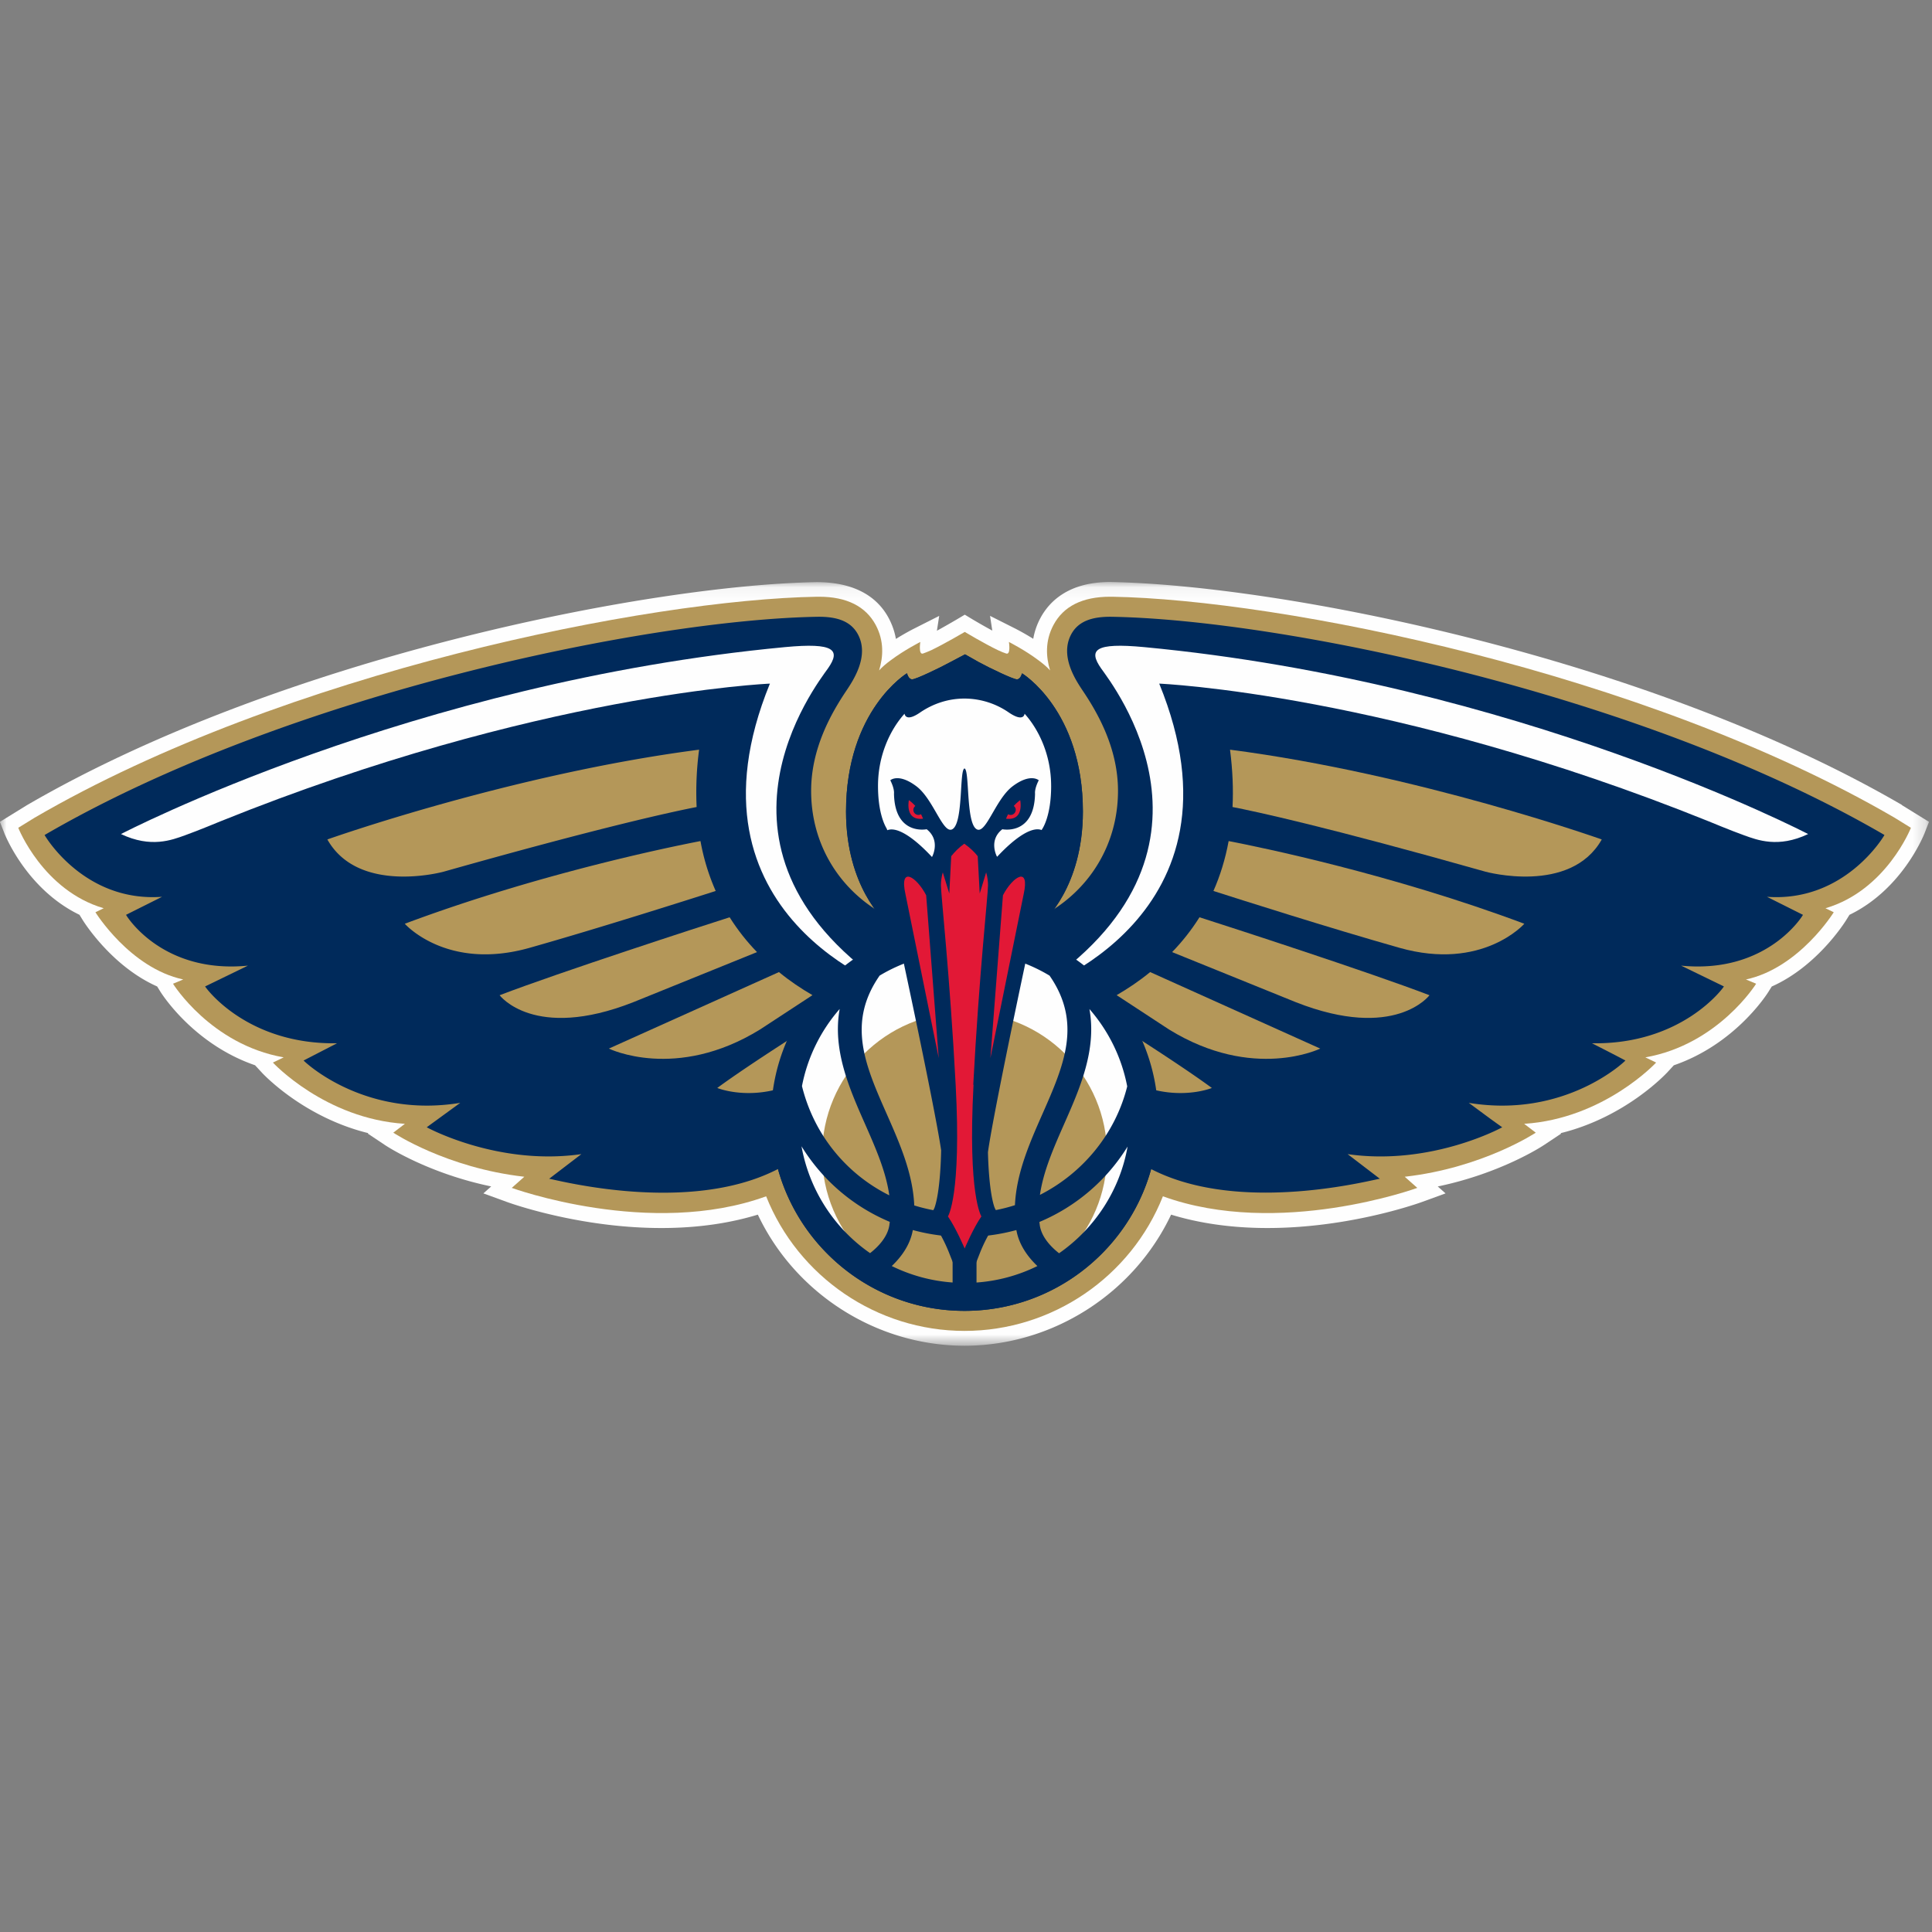 <svg xmlns="http://www.w3.org/2000/svg" xmlns:xlink="http://www.w3.org/1999/xlink" width="150" height="150"><rect width="100%" height="100%" fill="#808080" stroke="none"/><defs><path id="A" d="M.001 59.362h149.773V.078H.001z"/><path id="B" d="M54.276 58.205c-14.592 1.895-28.86 6.97-28.86 6.97 2.43 4.315 9.02 2.505 9.02 2.505 12.362-3.496 17.88-4.68 19.65-5.023a25.24 25.24 0 0 1 .192-4.452"/><path id="C" d="M54.385 65.3c-2.437.47-12.653 2.564-22.957 6.42 0 0 3.25 3.694 9.694 1.868 5.42-1.534 12.372-3.75 14.445-4.413a17 17 0 0 1-1.182-3.875"/><path id="D" d="M56.65 71.217c-2.202.7-13.21 4.272-17.86 6.053 0 0 2.666 3.57 10.364.546l9.62-3.895c-.775-.8-1.493-1.7-2.124-2.703"/><path id="E" d="M60.472 75.474l-13.2 5.938s5.2 2.553 11.74-1.484l4.067-2.664c-.885-.516-1.765-1.1-2.61-1.8"/><path id="F" d="M65.06 78.3c-1.308.815-6.726 4.22-9.372 6.17 0 0 4.5 1.854 9.097-2.48l2.77-2.664a28.99 28.99 0 0 1-2.494-1.027"/><path id="G" d="M95.5 58.205c14.592 1.895 28.86 6.97 28.86 6.97-2.428 4.315-9.02 2.505-9.02 2.505-12.362-3.496-17.877-4.68-19.647-5.023.07-1.374.01-2.86-.194-4.452"/><path id="H" d="M95.392 65.3c2.435.47 12.65 2.564 22.957 6.42 0 0-3.25 3.694-9.694 1.868-5.42-1.534-12.372-3.75-14.445-4.413.517-1.167.92-2.457 1.182-3.875"/><path id="I" d="M93.128 71.217c2.2.7 13.21 4.272 17.857 6.053 0 0-2.664 3.57-10.362.546l-9.62-3.895c.775-.8 1.493-1.7 2.124-2.703"/><path id="J" d="M89.304 75.474l13.2 5.938s-5.2 2.553-11.743-1.484l-4.065-2.664c.885-.516 1.763-1.1 2.61-1.8"/><path id="K" d="M84.717 78.3c1.308.815 6.726 4.22 9.372 6.17 0 0-4.493 1.854-9.102-2.48l-2.764-2.664a28.99 28.99 0 0 0 2.494-1.027"/><path id="L" d="M82.227 97.304c-.56-.438-1.356-1.215-1.498-2.174l-.032-.256a14.74 14.74 0 0 0 6.848-5.854c-.6 3.418-2.574 6.37-5.318 8.283zM62.23 89c1.62 2.628 4.013 4.676 6.852 5.865l-.032.258c-.144.96-.937 1.735-1.498 2.17a12.86 12.86 0 0 1-5.323-8.295zm2.963-10.667c-.574 3.17.743 6.16 1.95 8.893.84 1.904 1.644 3.73 1.902 5.58-3.32-1.655-5.842-4.685-6.78-8.482.437-2.265 1.47-4.32 2.93-5.99zM78.798 93.57c-.956.306-1.955.507-2.98.582V73.96c2.062.148 4 .78 5.67 1.788 2.552 3.68 1.113 6.966-.553 10.74-1 2.265-2.023 4.594-2.135 7.082zm-2.98 2.438a15.17 15.17 0 0 0 3.093-.507c.208 1.194.947 2.144 1.632 2.795a12.73 12.73 0 0 1-4.726 1.279v-3.566zM70.87 95.5c.995.272 2.028.443 3.09.507v3.566a12.73 12.73 0 0 1-4.724-1.279c.688-.65 1.427-1.6 1.635-2.795zm-2.577-19.754c1.678-1.007 3.608-1.64 5.666-1.788V94.15c-1.027-.07-2.023-.265-2.977-.56-.105-2.498-1.134-4.83-2.138-7.105-1.67-3.774-3.105-7.06-.55-10.74zm19.224 8.598c-.928 3.717-3.478 6.75-6.777 8.427.265-1.836 1.063-3.648 1.895-5.537 1.207-2.735 2.524-5.724 1.948-8.893 1.463 1.676 2.497 3.733 2.933 6.002zM74.888 71.753c-8.286 0-15.028 6.735-15.028 15.012s6.742 15.01 15.028 15.01 15.03-6.733 15.03-15.01-6.742-15.012-15.03-15.012z"/><path id="M" d="M79.353 52.27s-.112.473-.4.473-2.092-.865-2.96-1.336l-1.07-.605-1.143.605c-.867.47-2.668 1.336-2.96 1.336s-.4-.473-.4-.473-4.735 2.854-4.735 10.74c0 5.87 3.06 8.534 3.06 8.534l.416 1.66H80.6l.416-1.66s3.06-2.664 3.06-8.534c0-7.886-4.735-10.74-4.735-10.74"/><path id="N" d="M72.882 82.15l-2.577-12.7c-.514-2.285.862-1.372 1.603.057l.974 12.642z"/><path id="O" d="M76.895 82.15l2.577-12.7c.514-2.285-.862-1.372-1.603.057l-.974 12.642z"/><path id="P" d="M71.202 63.257a.39.39 0 0 1-.272-.486c.023-.08.073-.144.135-.196a3.01 3.01 0 0 0-.498-.452s-.345 1.614 1.097 1.44c0 0-.05-.144-.158-.35a.4.4 0 0 1-.304.043"/><path id="Q" d="M79.208 62.123a3.01 3.01 0 0 0-.498.452.41.41 0 0 1 .139.199c.057.2-.07.427-.277.484-.107.027-.215.01-.302-.04-.107.2-.158.347-.158.347 1.443.174 1.095-1.44 1.095-1.44"/><path id="R" d="M75.564 84.22c.457-8.617 1.145-14.722 1.145-15.484 0-.27-.03-.62-.144-1.005l-.5 1.64-.155-2.897c-.252-.324-.594-.648-1.03-.96h-.027c-.432.31-.736.635-1 .96l-.15 2.897-.505-1.642c-.112.386-.144.737-.144 1.007 0 .763.686 6.868 1.143 15.484s-.6 10.222-.6 10.222c.62.895 1.3 2.49 1.3 2.49s.67-1.594 1.3-2.49c0 0-1.07-1.603-.613-10.222"/></defs><g fill="none" fill-rule="evenodd"><g transform="translate(0 45.11)"><mask id="S" fill="#fff"><use xlink:href="#A"/></mask><path d="M147.673 17.39C128.028 5.957 99.478.302 86.18.078c-3.226 0-4.717 1.518-5.403 2.797a5.36 5.36 0 0 0-.556 1.612c-.734-.46-1.338-.763-1.374-.783l-1.98-.998.174 1.144a47.75 47.75 0 0 1-1.552-.884l-.583-.352-.585.347s-.775.457-1.58.9l.178-1.153-1.985 1.005c-.04.02-.642.324-1.376.783-.096-.557-.284-1.098-.558-1.614-.68-1.276-2.172-2.795-5.6-2.795-13.112.224-41.66 5.88-61.327 17.327l-2.08 1.283.348.888c.078.196 1.758 4.36 5.83 6.33l.252.41c.105.167 2.25 3.587 5.778 5.153l.245.395c.117.187 2.577 4.078 7.355 5.722l.535.578c.15.162 3.265 3.468 8.263 4.694l-.046.034 1.333.888c.153.103 3.34 2.194 8.25 3.215l-.606.54 1.797.655c.44.162 10.47 3.756 19.512.995 2.897 6.128 9.214 10.178 16.046 10.178s13.144-4.05 16.04-10.178c9.036 2.76 19.073-.833 19.512-.995l1.795-.655-.604-.537c4.907-1.023 8.094-3.114 8.247-3.217l1.333-.888-.043-.034c4.996-1.226 8.1-4.532 8.26-4.694l.53-.575c4.783-1.644 7.243-5.537 7.358-5.724l.245-.393c3.53-1.566 5.677-4.99 5.78-5.155l.254-.41c4.072-1.968 5.75-6.133 5.828-6.33l.348-.888-2.1-1.297z" fill="#fefefe" mask="url(#S)"/></g><path d="M148.362 64.27l-1.267-.783C127.616 52.148 99.334 46.55 86.35 46.33h-.17c-2.135 0-3.615.737-4.392 2.2-.656 1.235-.58 2.473-.26 3.52-.224-.256-.55-.527-.903-.788-1.054-.795-2.293-1.42-2.293-1.42s.162 1.023-.215.897c-.176-.055-.393-.148-.633-.258-1.054-.505-2.58-1.418-2.58-1.418s-1.55.913-2.602 1.418c-.24.1-.46.203-.636.258-.377.126-.213-.897-.213-.897s-1.24.626-2.296 1.42c-.354.26-.68.532-.903.788.32-1.048.398-2.285-.26-3.52-.777-1.452-2.257-2.2-4.392-2.2h-.17c-12.984.22-41.267 5.817-60.744 17.156l-1.27.783s1.91 4.863 6.633 6.247l-.642.31s2.668 4.322 6.816 5.22l-.793.33s2.924 4.72 8.592 5.717l-.837.404s4.045 4.365 10.247 4.756l-.9.687s4.11 2.735 10.172 3.422l-.974.865s10.748 3.925 19.75.653c2.483 6.235 8.585 10.45 15.4 10.45h.005c6.825 0 12.927-4.215 15.4-10.45 9 3.272 19.75-.653 19.75-.653l-.974-.865c6.06-.687 10.172-3.422 10.172-3.422l-.9-.687c6.203-.4 10.245-4.756 10.245-4.756l-.835-.404c5.668-.998 8.6-5.717 8.6-5.717l-.79-.33c4.147-.897 6.816-5.22 6.816-5.22l-.642-.31c4.72-1.384 6.633-6.247 6.633-6.247" fill="#b49759"/><g fill="#b49759"><use xlink:href="#B"/><use xlink:href="#C"/><use xlink:href="#D"/><use xlink:href="#E"/><use xlink:href="#F"/></g><g fill="#b49759"><use xlink:href="#G"/><use xlink:href="#H"/><use xlink:href="#I"/><use xlink:href="#J"/><use xlink:href="#K"/></g><g fill="#002a5b"><use xlink:href="#L"/><use xlink:href="#M"/></g><g fill="#e21836"><use xlink:href="#N"/><use xlink:href="#O"/><use xlink:href="#P"/><use xlink:href="#Q"/><use xlink:href="#R"/></g><path d="M146.313 64.83c-19.055-11.085-47.05-16.724-59.985-16.943-1.56-.025-2.62.354-3.164 1.368-.9 1.7.37 3.575.912 4.388 1.173 1.744 2.725 4.475 2.725 7.758 0 6.368-5.156 11.078-11.505 11.078l-.407.002c-.137 0-.272-.002-.41-.002-6.347 0-11.505-4.7-11.503-11.078 0-3.283 1.552-6.014 2.723-7.758.542-.813 1.815-2.7.912-4.388-.542-1.014-1.603-1.393-3.164-1.368-12.936.22-40.928 5.86-59.985 16.943.016.048 3.055 5.24 9.12 4.797l-2.796 1.4c.016.057 2.783 4.603 9.463 3.945l-3.324 1.614c.014.062 3.205 4.53 10.243 4.413l-2.595 1.338c.005.034 4.65 4.523 12.16 3.288l-2.6 1.895c.002.01 5.517 3.02 12.006 2.085l-2.508 1.918c-.016-.084 9.937 2.722 17.015-.4 6.09-2.68 9.475-9.247 10.247-10.9a30.87 30.87 0 0 0 3.052.511c-.002.087 1.3.2 1.94.17.65.027 1.943-.084 1.94-.17a30.84 30.84 0 0 0 3.05-.511c.77 1.653 4.157 8.22 10.247 10.9 7.08 3.112 17.03.306 17.015.4l-2.508-1.918c6.49.936 12.003-2.073 12.003-2.085-.965-.676-1.786-1.304-2.597-1.895 7.51 1.235 12.157-3.253 12.16-3.288.007.002-.974-.518-2.595-1.338 7.037.116 10.23-4.352 10.243-4.413l-3.322-1.614c6.678.658 9.445-3.888 9.46-3.945l-2.794-1.4c6.066.443 9.104-4.75 9.12-4.797" fill="#002a5b"/><path d="M69.405 76.878s-17.03-5.692-9.63-23.802c0 0-18.003.747-42.682 10.7 0 0-1.73.72-2.74 1.08s-2.634 1.005-4.96-.1c0 0 22.57-11.783 51.57-14.516 3.823-.36 4.328.217 3.318 1.658-.828 1.18-11.183 14.338 5.124 25" fill="#fefefe"/><g fill="#b49759"><use xlink:href="#B"/><use xlink:href="#C"/><use xlink:href="#D"/><use xlink:href="#E"/><use xlink:href="#F"/></g><path d="M80.372 76.878s17.03-5.692 9.63-23.802c0 0 18.003.747 42.68 10.7 0 0 1.73.72 2.74 1.08s2.634 1.005 4.96-.1c0 0-22.57-11.783-51.57-14.516-3.825-.36-4.328.217-3.32 1.658.83 1.18 11.185 14.338-5.12 25" fill="#fefefe"/><g fill="#b49759"><use xlink:href="#G"/><use xlink:href="#H"/><use xlink:href="#I"/><use xlink:href="#J"/><use xlink:href="#K"/></g><path d="M88.832 86.764a13.94 13.94 0 1 1-27.889 0 13.94 13.94 0 1 1 27.889 0" fill="#fefefe"/><path d="M85.947 89.645c0 6.105-4.952 11.048-11.06 11.048S63.83 95.75 63.83 89.645c0-6.098 4.95-11.044 11.06-11.044s11.06 4.945 11.06 11.044" fill="#b49759"/><g fill="#002a5b"><use xlink:href="#L"/><use xlink:href="#M"/></g><path d="M81.61 61.017c0-2.436-.992-4.422-2.062-5.605 0 0-.037.7-1.203-.08a6.08 6.08 0 0 0-3.462-1.096c-1.278 0-2.465.406-3.473 1.1-1.125.765-1.18.075-1.18.075-1.068 1.183-2.062 3.17-2.062 5.605 0 2.025.496 3.02.67 3.306 1.004 2.578 3.33 4.386 6.045 4.386 2.68 0 4.984-1.77 6.01-4.306.06-.082.718-1.053.718-3.386" fill="#fefefe"/><path d="M77.417 66.522c-.007-.014-.018-.027-.025-.04 0 0-.665-1.247.43-2.1 0 0 2.478.516 2.538-2.765 0 0-.06-.35.288-1.037 0 0-.636-.578-2.02.46-1.386 1.032-2.133 3.97-2.883 3.28-.74-.685-.47-4.51-.855-4.655h-.014c-.382.148-.1 3.97-.853 4.655s-1.5-2.25-2.883-3.28c-1.386-1.04-2.017-.46-2.017-.46.345.687.286 1.037.286 1.037.06 3.28 2.538 2.765 2.538 2.765 1.097.863.434 2.114.434 2.114-.007.014-.016.027-.023.04-2.96-3.174-4.678-2.742-3.83.813.835 3.493 4.035 18.484 4.543 21.962-.07 3.128-.432 4.244-.526 4.484l-.325.646.357.7c.565.82.953 1.735 1.093 2.085l1.22 3.096 1.21-3.09a11.68 11.68 0 0 1 1.095-2.091l.373-.676-.336-.678c-.096-.235-.448-1.31-.528-4.327.42-3.117 3.692-18.57 4.54-22.122s-.87-3.986-3.83-.815" fill="#002a5b"/><g fill="#e21836"><use xlink:href="#N"/><use xlink:href="#O"/><use xlink:href="#P"/><use xlink:href="#Q"/><use xlink:href="#R"/></g></g></svg>